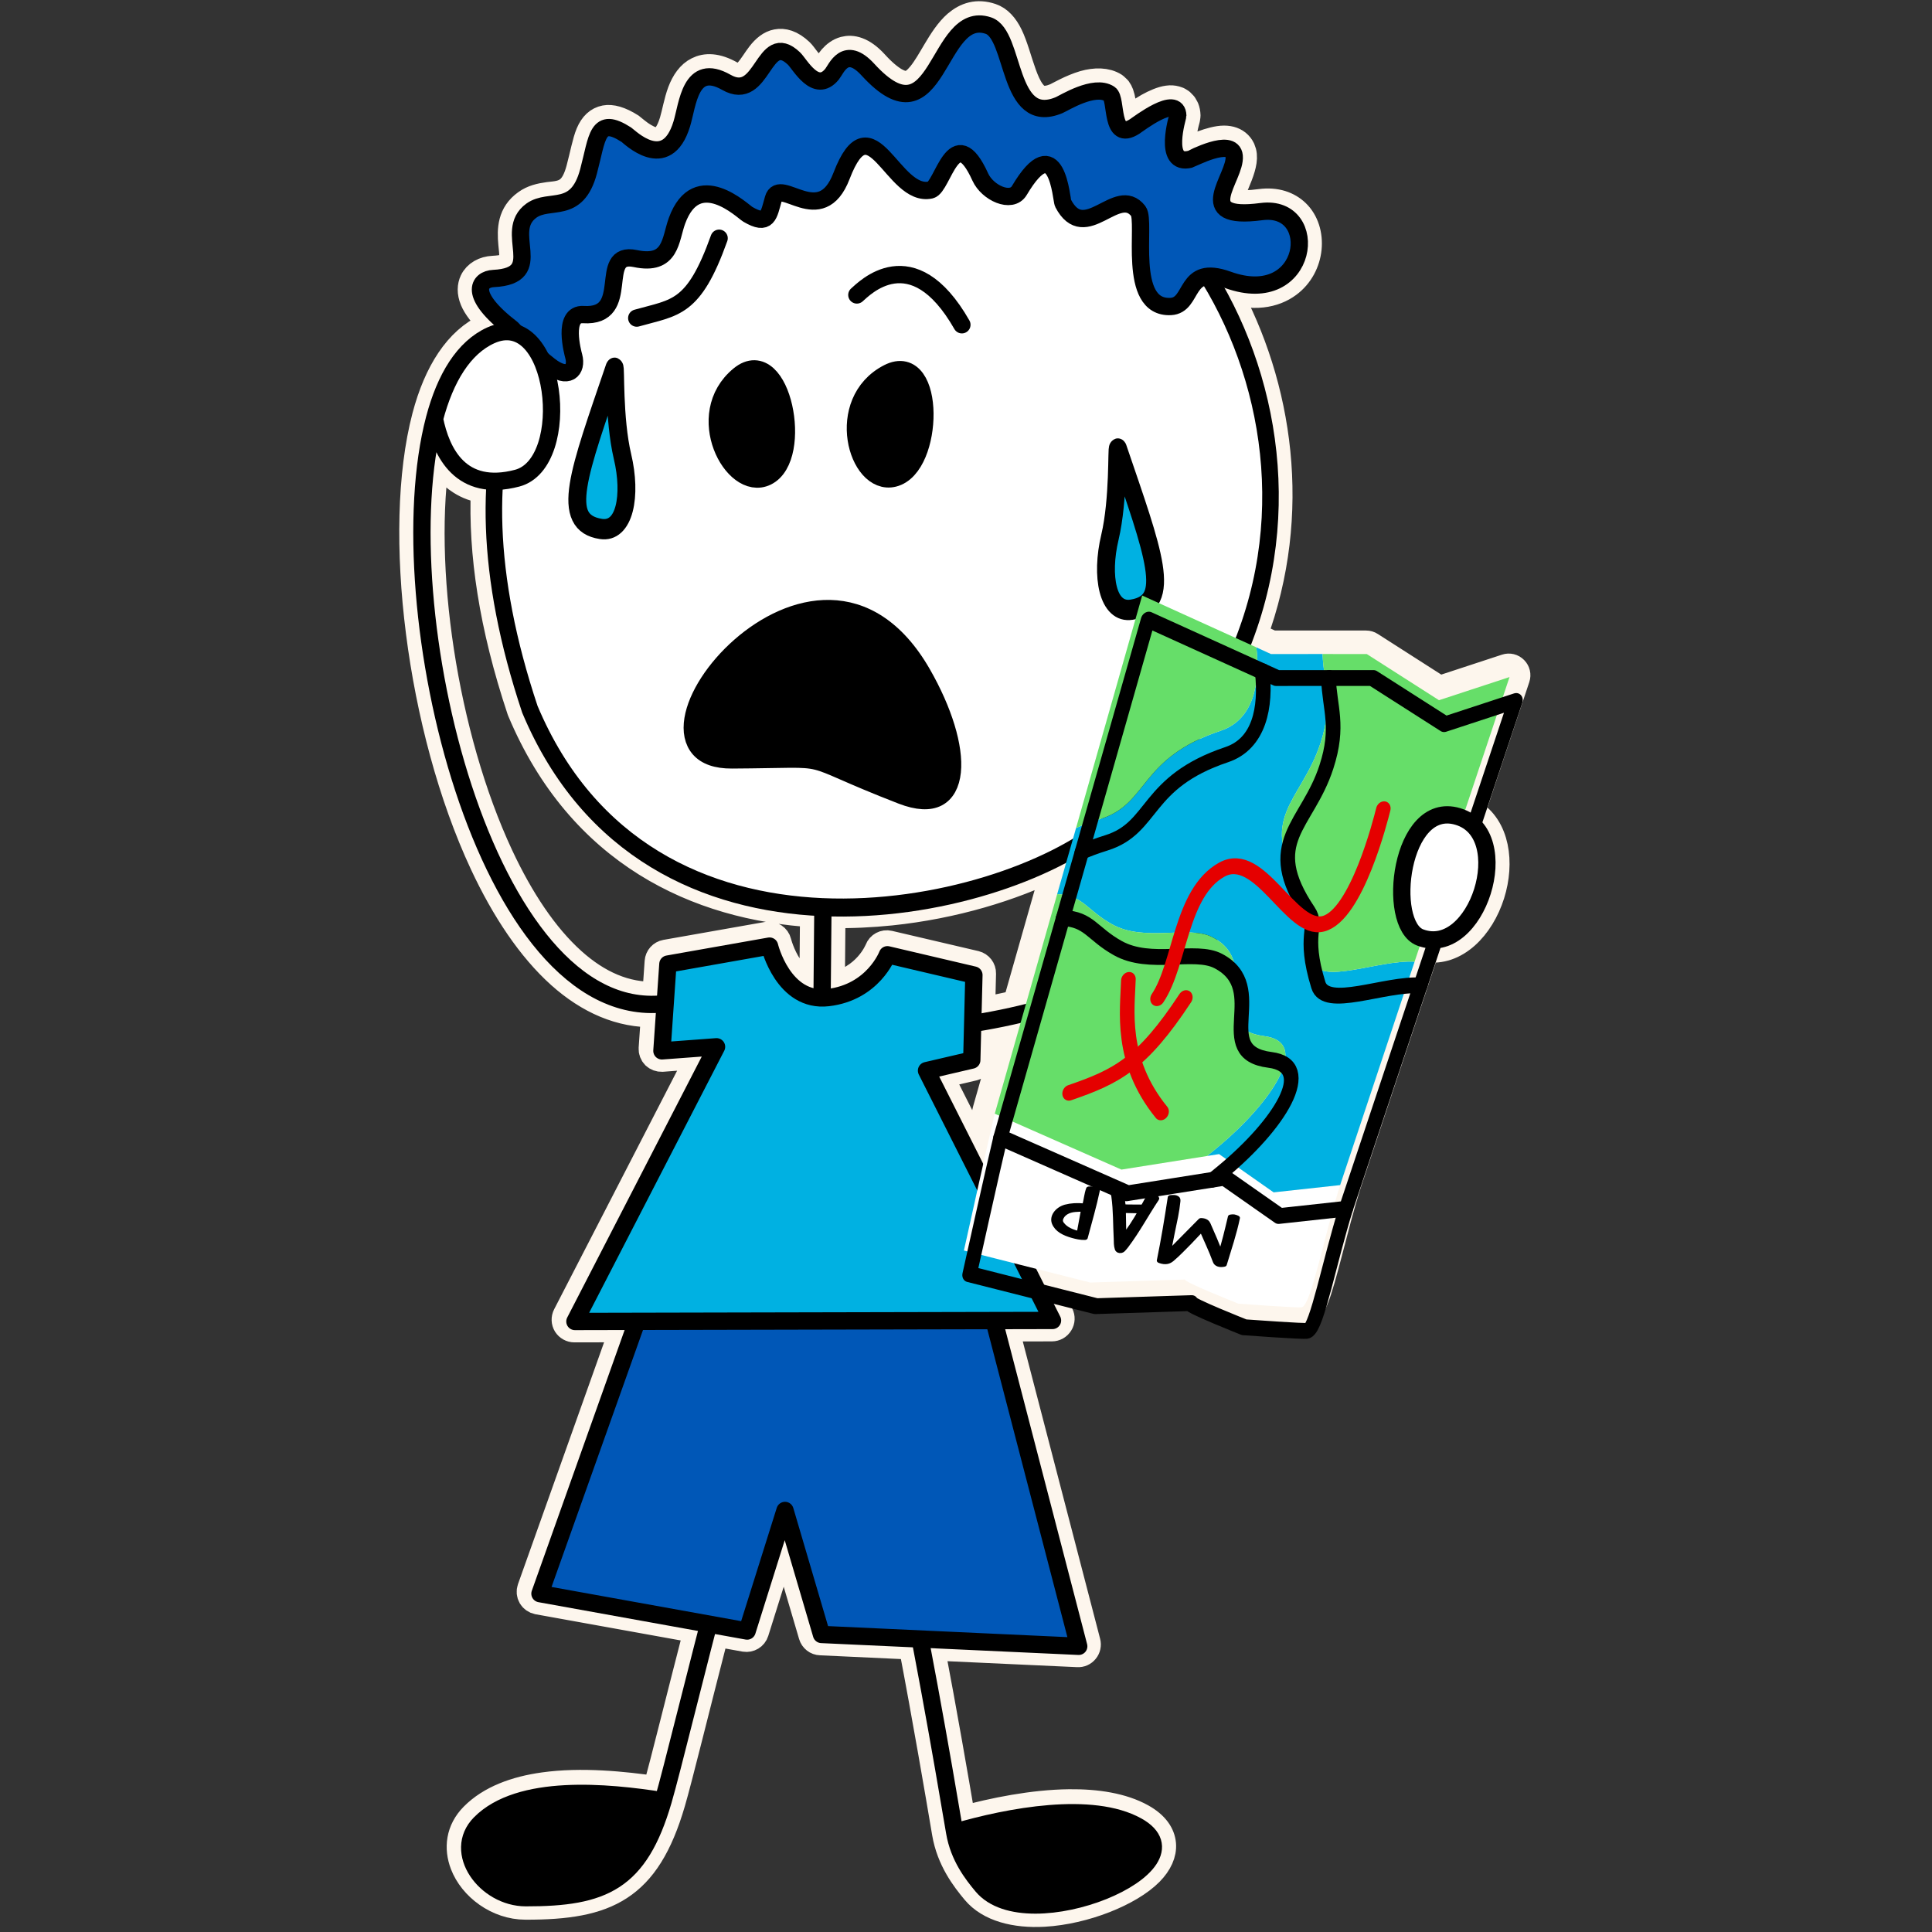 <svg xmlns="http://www.w3.org/2000/svg" xmlns:xlink="http://www.w3.org/1999/xlink" width="2000" zoomAndPan="magnify" viewBox="0 0 1500 1500" height="2000" preserveAspectRatio="xMidYMid meet" version="1.0"><rect x="0" y="0" width="1500" height="1500" fill="#333333" stroke="none"/><path stroke-linecap="butt" transform="matrix(0.774, 0, 0, 0.774, -2896.507, -9467.174)" fill-opacity="1" fill="#fdf6ed" fill-rule="evenodd" stroke-linejoin="round" d="M 4399.438 13247.801 C 4364.801 13248.699 4332.95 13234.499 4304.551 13209.102 C 4274.91 13182.499 4248.968 13143.599 4227.512 13097.699 C 4163.971 12961.702 4139.619 12763.799 4169.699 12649.499 C 4181.36 12605.2 4201.908 12573.202 4231.039 12560.002 C 4233.32 12558.998 4235.571 12558.2 4237.771 12557.499 C 4226.508 12547.2 4220.452 12538.702 4217.723 12532.198 C 4214.538 12524.502 4215.149 12518.402 4217.299 12513.8 C 4220.579 12506.801 4228.198 12502.597 4236.898 12502.199 C 4246.561 12501.699 4252.187 12500.301 4255.089 12497.001 C 4256.739 12495.099 4257.062 12492.601 4257.168 12490.002 C 4257.35 12485.602 4256.689 12480.899 4256.229 12475.999 C 4254.842 12461.3 4255.422 12446.399 4270.278 12435.802 C 4276.979 12430.902 4284.558 12429.298 4292.41 12428.203 C 4299.762 12427.299 4307.498 12427.199 4313.841 12421.501 C 4318.089 12417.702 4321.521 12411.399 4324.231 12401.302 C 4328.192 12386.401 4330.402 12373.902 4333.818 12365.702 C 4337.401 12357.199 4342.548 12352.501 4349.38 12351.199 C 4355.269 12350.099 4363.631 12351.901 4375.302 12359.399 C 4376.261 12360 4381.332 12365 4388.19 12369.002 C 4393.1 12371.898 4399.14 12374.699 4404.893 12372.6 C 4410.181 12370.702 4414.359 12364.703 4417.831 12353.399 C 4420.278 12345.401 4422.18 12333.598 4425.889 12323.698 C 4429.482 12314.201 4434.861 12306.299 4442.451 12302.6 C 4450.141 12298.7 4460.682 12298.402 4475.109 12306.602 C 4479.262 12308.999 4482.572 12309.801 4485.448 12309.1 C 4488.481 12308.302 4490.818 12306.001 4493.038 12303.403 C 4497.509 12298.301 4501.228 12291.802 4505.189 12286.7 C 4510.038 12280.402 4515.478 12276.002 4521.568 12274.902 C 4527.811 12273.701 4535.501 12275.301 4544.639 12284 C 4547.571 12286.7 4552.869 12295.601 4559.49 12301.202 C 4561.418 12302.802 4563.31 12304.498 4565.57 12304.099 C 4567.14 12303.801 4568.538 12302.499 4570.167 12300.4 C 4571.762 12298.498 4573.972 12294.002 4577.212 12290.298 C 4580.451 12286.599 4584.519 12283.501 4589.368 12282.199 C 4596.579 12280.301 4606.742 12281.8 4619.301 12295.5 C 4627.118 12304.099 4633.89 12309.801 4639.95 12313.298 C 4644.658 12315.902 4648.7 12317.098 4652.358 12316.598 C 4657.99 12315.998 4662.299 12311.9 4666.432 12306.899 C 4671.882 12300.198 4676.66 12291.6 4681.601 12283.299 C 4687.858 12272.702 4694.397 12262.6 4702.108 12255.899 C 4711.479 12247.9 4722.459 12244.202 4736.401 12248.9 C 4743.799 12251.402 4749.748 12257.902 4754.29 12267.298 C 4759.442 12277.9 4763.11 12292.599 4767.879 12305.799 C 4770.311 12312.501 4773.011 12318.899 4776.588 12323.799 C 4779.288 12327.498 4782.452 12330.399 4786.721 12331.297 C 4790.743 12332.201 4795.501 12331.398 4801.319 12329.001 C 4804.291 12327.699 4816.861 12320.201 4829.81 12316.401 C 4840.78 12313.298 4851.942 12313.202 4859.94 12318.4 L 4863.149 12321.402 C 4864.047 12322.598 4864.87 12324.203 4865.551 12325.999 C 4867.04 12330.001 4867.832 12336.298 4868.831 12342.601 C 4869.391 12346.098 4871.142 12351.3 4871.743 12353.001 C 4872.661 12352.602 4874.372 12352.002 4875.719 12351.098 C 4877.43 12349.998 4885.418 12343.998 4894.152 12338.998 C 4900.919 12335.198 4908.16 12332.1 4913.792 12331.398 C 4916.532 12331 4919.03 12331.201 4921.2 12331.802 L 4923.869 12332.7 L 4926.437 12334.3 L 4929.152 12337.1 L 4931.009 12340.401 C 4931.781 12342.298 4932.311 12344.7 4932.382 12347.5 L 4931.938 12350.599 C 4931.15 12353.601 4927.058 12367.7 4928.299 12378.1 C 4928.461 12379.402 4928.698 12380.598 4929.112 12381.698 C 4929.329 12382.298 4929.48 12382.798 4929.97 12383.101 C 4930.792 12383.6 4931.872 12383.398 4933.26 12383.101 C 4937.912 12380.901 4957.451 12371.601 4970.152 12371.601 C 4976.041 12371.601 4980.86 12373.402 4984.129 12376.702 L 4986.022 12378.902 L 4987.46 12381.501 C 4988.181 12383.101 4988.691 12384.998 4988.908 12387.097 C 4989.68 12394.797 4985.87 12404.799 4981.702 12414.699 C 4979.81 12419.2 4977.928 12423.601 4976.929 12427.698 C 4976.389 12429.898 4975.808 12431.901 4976.621 12433.501 C 4977.322 12434.899 4979.159 12435.202 4981.798 12435.802 C 4987.329 12436.801 4995.281 12436.7 5006.448 12435.202 C 5022.399 12433.097 5034.222 12437.699 5042.15 12445.299 C 5060.3 12462.698 5057.969 12498.399 5033.99 12516 C 5020.32 12526.102 4999.429 12530.598 4971.348 12520.602 C 5024.963 12618.098 5044.95 12746.198 4999.258 12869.499 L 5018.1 12878.098 L 5112.588 12878.098 C 5114.041 12878.098 5115.459 12878.502 5116.68 12879.299 L 5186.029 12923.7 L 5253.309 12901.598 C 5256.029 12900.699 5259.031 12901.401 5261.06 12903.5 C 5263.078 12905.498 5263.789 12908.501 5262.881 12911.2 L 5217.688 13046.799 C 5242.682 13061.498 5247.46 13096.902 5237.53 13128.4 C 5227.251 13160.998 5201.859 13187.399 5172.49 13182.398 L 5167.772 13196.502 C 5167.742 13196.598 5167.712 13196.699 5167.681 13196.8 L 5093.07 13420.599 C 5079.809 13463.198 5069.171 13514.098 5060.669 13534.702 C 5058.771 13539.299 5056.819 13542.599 5055.078 13544.597 L 5052.741 13546.701 L 5050.501 13547.902 C 5049.799 13548.2 5045.788 13548.7 5039.798 13548.402 C 5022.752 13547.801 4983.342 13544.799 4983.342 13544.799 C 4982.57 13544.799 4981.818 13544.597 4981.112 13544.299 C 4981.112 13544.299 4936.262 13526.401 4927.3 13520.699 L 4835.37 13523.701 C 4834.659 13523.701 4833.942 13523.6 4833.251 13523.398 L 4785.5 13511.298 L 4805.159 13550.299 C 4806.512 13552.999 4806.381 13556.198 4804.801 13558.701 C 4803.232 13561.3 4800.441 13562.899 4797.429 13562.899 L 4749.94 13563 L 4832.111 13878.901 C 4832.802 13881.5 4832.191 13884.402 4830.45 13886.501 C 4828.71 13888.701 4826.06 13889.902 4823.31 13889.7 L 4675.54 13882.903 C 4688.559 13951.399 4699.529 14015 4706.76 14057.599 C 4739.06 14048.703 4778.652 14040.8 4814.742 14040.402 C 4842.329 14040.099 4867.918 14044.101 4887.189 14054.798 C 4901.202 14062.6 4907 14072.101 4907.792 14081.3 C 4908.579 14090.399 4904.28 14100.097 4895.358 14109.2 C 4875.189 14129.602 4829.86 14147.798 4789.441 14150.099 C 4760.9 14151.699 4734.988 14145.199 4720.728 14128.098 C 4710.389 14115.7 4695.78 14096.802 4691.259 14070.098 C 4683.992 14027.1 4672.099 13957.298 4657.788 13882.101 L 4565.308 13877.801 C 4561.609 13877.7 4558.43 13875.203 4557.381 13871.6 L 4528.83 13774.598 L 4499.391 13868.299 C 4498.079 13872.498 4493.87 13875.001 4489.571 13874.299 L 4459.512 13868.9 C 4439.479 13946.6 4422.831 14014.798 4415.621 14039.499 L 4415.61 14039.499 C 4402.899 14083.001 4386.55 14108.6 4363.439 14123.602 C 4340.56 14138.498 4310.611 14143.1 4269.43 14142.999 C 4241.409 14142.999 4216.39 14123.799 4207.812 14101.399 C 4201.661 14085.398 4203.482 14067.802 4217.44 14053.698 C 4234.44 14036.501 4259.62 14027.302 4287.788 14023.401 C 4324.952 14018.199 4367.35 14022.301 4401.032 14027.302 C 4409.01 13998.398 4424.34 13936.099 4442.511 13865.802 L 4281.788 13836.802 C 4279.28 13836.302 4277.1 13834.798 4275.818 13832.598 C 4274.542 13830.398 4274.299 13827.699 4275.152 13825.302 L 4368.248 13563.798 L 4318.412 13563.898 C 4315.39 13563.898 4312.569 13562.299 4310.99 13559.801 C 4309.41 13557.202 4309.289 13553.998 4310.682 13551.298 L 4445.62 13289.502 L 4406.3 13292.499 C 4403.792 13292.6 4401.32 13291.702 4399.539 13290.001 C 4397.752 13288.2 4396.829 13285.702 4397 13283.199 Z M 4983.241 12862.299 C 5028.061 12740.001 5005.828 12612.9 4950.199 12518.498 C 4945.951 12520.602 4943.932 12524.901 4941.651 12528.802 C 4936 12538.601 4929.909 12547.099 4916.92 12547.699 C 4894.188 12548.699 4883.581 12532.601 4879.7 12510.802 C 4876.87 12494.902 4877.652 12475.898 4877.682 12461.901 C 4877.692 12456.002 4876.96 12449.3 4876.839 12448.2 C 4873.438 12444.199 4869.482 12444.502 4865.38 12445.798 C 4860.55 12447.499 4855.57 12450.3 4850.549 12452.797 C 4840.27 12457.899 4829.789 12461.401 4820.141 12458.101 C 4813.48 12455.901 4806.729 12450.597 4800.921 12439.4 L 4799.548 12434.702 C 4798.781 12430.403 4797.55 12420.502 4794.608 12412.398 C 4793.841 12410.299 4792.958 12408.301 4791.858 12406.701 C 4791.52 12406.202 4790.849 12405.601 4790.571 12405.298 C 4789.971 12405.601 4787.468 12406.898 4785.631 12408.7 C 4781.74 12412.398 4777.33 12418.398 4772.158 12427.098 C 4767.041 12435.802 4757.988 12438.699 4747.932 12436.801 C 4736.189 12434.5 4723.11 12424.701 4717.67 12412.701 C 4714.33 12405.298 4711.352 12400.202 4708.521 12396.998 C 4707.901 12396.2 4707.31 12395.6 4706.72 12395.201 C 4706.437 12394.898 4706.009 12394.702 4705.741 12394.5 C 4704.989 12395.302 4700.67 12400.101 4698.54 12403.8 C 4694.413 12411.101 4690.648 12419.2 4687.04 12423.898 C 4685.562 12425.801 4684.038 12427.299 4682.559 12428.299 L 4680.389 12429.6 L 4677.69 12430.499 C 4669.389 12432.401 4661.648 12430.6 4654.372 12426.502 C 4645.592 12421.501 4637.482 12412.6 4629.918 12404.002 C 4625.13 12398.597 4620.578 12393.299 4616.052 12389.701 C 4613.751 12387.899 4611.757 12386.199 4609.451 12386.9 C 4607.529 12387.602 4605.848 12389.398 4603.87 12392.199 C 4600.812 12396.402 4597.739 12402.599 4594.5 12411.101 C 4588.379 12427.098 4580.401 12435 4572.378 12438.799 C 4560.338 12444.502 4547.142 12440.899 4535.99 12436.902 C 4533.19 12435.898 4530.571 12434.899 4528.189 12434.202 C 4527.609 12434.102 4526.852 12433.9 4526.231 12433.799 C 4524.46 12440 4523.148 12445.4 4521.311 12449.401 C 4519.141 12453.998 4516.169 12457.102 4512.4 12458.802 C 4507.52 12461.002 4499.89 12461.002 4487.992 12453.998 C 4486.019 12452.898 4477.642 12445.001 4467 12439.501 C 4459.688 12435.701 4451.079 12432.598 4443.349 12436.599 C 4437.919 12439.4 4433.337 12445.501 4429.528 12455.8 C 4426.56 12463.899 4425.032 12473.502 4421.56 12481.202 C 4418.482 12488.1 4414.051 12493.802 4407.239 12497.299 C 4400.578 12500.801 4391.278 12502.3 4377.719 12499.398 C 4374.298 12498.702 4371.982 12498.399 4370.458 12499.6 C 4368.838 12500.902 4368.439 12503.198 4367.9 12505.701 C 4367.082 12509.5 4366.688 12513.8 4366.169 12518.099 C 4364.781 12529.599 4362.091 12540.998 4354.038 12548.199 C 4348.351 12553.2 4339.939 12556.601 4326.829 12555.798 C 4325.199 12555.703 4324.362 12556.601 4323.918 12557.802 C 4323.06 12560.199 4322.878 12563.201 4322.929 12566.198 C 4323.06 12575.403 4325.739 12585.202 4326.148 12586.701 C 4329.272 12598.201 4325.341 12607.798 4318.251 12611.8 C 4314.29 12614.101 4308.401 12614.999 4301.069 12612.501 C 4306.019 12635.799 4305.171 12662.498 4297.88 12683.101 C 4291.33 12701.6 4279.608 12715.2 4263.218 12719.6 C 4257.128 12721.2 4251.42 12722.199 4246.072 12722.698 C 4243.392 12784.2 4253.782 12855.401 4281.223 12937.798 C 4350.889 13103.3 4502.07 13142.201 4634.172 13128.4 C 4701.558 13121.502 4764.099 13100.898 4808.5 13076.198 L 4872.242 12852.201 C 4870.612 12852.701 4868.892 12852.999 4867.07 12853.301 C 4852.89 12855.502 4842.4 12848.598 4836.208 12835.1 C 4829.27 12819.901 4828.482 12794.701 4834.578 12769.001 C 4842.612 12735.102 4841.421 12689 4842.082 12682.097 L 4843.162 12677.899 L 4844.68 12675.699 L 4847.32 12673.6 L 4850.968 12672.5 L 4854.858 12672.999 L 4858.239 12674.902 L 4860.55 12678 C 4860.732 12678.298 4860.878 12678.701 4861 12679.1 C 4883.081 12743.7 4898.82 12788 4898.881 12814.401 C 4898.881 12817.701 4898.659 12820.799 4898.22 12823.6 Z M 4360.401 12597 L 4362.722 12593.902 L 4366.098 12591.999 L 4369.989 12591.5 L 4373.642 12592.6 L 4376.281 12594.699 L 4377.8 12596.899 L 4378.88 12601.097 C 4379.531 12608 4378.35 12654.102 4386.368 12688.001 C 4392.479 12713.701 4391.692 12738.901 4384.748 12754.1 C 4378.562 12767.598 4368.071 12774.501 4353.881 12772.301 C 4342.588 12770.5 4334.812 12766.1 4329.67 12759.6 C 4324.69 12753.202 4322.061 12744.598 4322.081 12733.401 C 4322.131 12707 4337.87 12662.7 4359.952 12598.1 C 4360.078 12597.701 4360.229 12597.298 4360.401 12597 Z M 4486.15 13002.399 C 4462.272 13002.6 4448.43 12994.002 4441.759 12982.002 C 4435.27 12970.3 4435.472 12954.198 4442.082 12936.698 C 4451.519 12911.599 4473.948 12883.099 4502.691 12862.601 C 4531.908 12841.902 4567.498 12829.499 4602.17 12836.402 C 4631.891 12842.301 4661.34 12862.299 4685.39 12904.201 C 4707.85 12943.4 4718.942 12981.8 4716.328 13006.9 C 4714.708 13022.598 4707.982 13033.8 4696.991 13039.402 C 4686.889 13044.498 4672.21 13044.998 4652.56 13037.398 C 4543.221 12995.001 4595.681 13001.798 4486.15 13002.399 Z M 4628.49 12596.102 C 4639.652 12590.4 4648.998 12590.899 4656.511 12594.699 C 4666.22 12599.498 4673.572 12611.401 4676.489 12626.999 C 4680.102 12646.401 4677.549 12671.5 4669.369 12689.899 C 4662.88 12704.502 4652.742 12714.801 4640.419 12717.899 C 4625.77 12721.502 4611.889 12714.498 4602.478 12700.203 C 4584.589 12672.999 4584.382 12618.698 4628.49 12596.102 Z M 4607.377 12533.999 C 4603.719 12537.098 4598.239 12536.598 4595.151 12533 C 4592.047 12529.301 4592.512 12523.801 4596.17 12520.698 C 4600.792 12516.802 4622.768 12494.801 4651.612 12498.702 C 4670.292 12501.301 4692.692 12514.501 4714.668 12552.998 C 4717.049 12557.201 4715.591 12562.5 4711.428 12564.902 C 4707.27 12567.203 4701.972 12565.8 4699.59 12561.601 C 4681.651 12530.2 4664.54 12517.998 4649.28 12515.899 C 4627.229 12513.002 4610.92 12531.002 4607.377 12533.999 Z M 4383.331 12558.902 C 4378.718 12560.199 4373.92 12557.499 4372.618 12552.902 C 4371.321 12548.3 4374.02 12543.501 4378.628 12542.199 C 4396.758 12537.098 4410.201 12535.498 4421.969 12526.4 C 4433.721 12517.403 4443.49 12500.998 4455.429 12467.598 C 4457.049 12463.102 4462.019 12460.8 4466.531 12462.4 C 4471.042 12464 4473.388 12468.899 4471.779 12473.502 C 4458.109 12511.701 4445.988 12529.801 4432.54 12540.201 C 4419.107 12550.5 4404.04 12553.099 4383.331 12558.902 Z M 4477.188 12598.7 C 4486.902 12590.702 4496.161 12589.299 4504.291 12591.399 C 4514.802 12594.098 4524.47 12604.201 4530.611 12618.9 C 4538.19 12637 4540.971 12662.1 4536.818 12681.8 C 4533.538 12697.498 4525.792 12709.699 4514.388 12715.301 C 4500.819 12721.901 4485.771 12717.899 4473.57 12705.9 C 4450.388 12683.101 4438.812 12630.097 4477.188 12598.7 Z M 4732.122 13344.6 L 4756.828 13257.802 C 4746.68 13260.002 4736.361 13262 4725.86 13263.802 L 4725.128 13293.301 C 4725.027 13297.202 4722.272 13300.598 4718.422 13301.501 L 4683.77 13309.6 L 4722.509 13386.402 C 4726.481 13368.801 4730.018 13353.299 4732.041 13344.903 C 4732.062 13344.802 4732.092 13344.701 4732.122 13344.6 Z M 4228.698 12722.4 C 4219.448 12721.099 4211.551 12718.101 4204.789 12713.802 C 4193.799 12706.899 4185.781 12696.6 4180.008 12684.999 C 4161.721 12798.501 4186.78 12969.498 4243.241 13090.403 C 4263.592 13133.9 4288.01 13170.898 4316.132 13196.098 C 4341.428 13218.801 4369.701 13231.698 4400.639 13230.301 L 4403 13196.199 C 4403.268 13192.203 4406.22 13188.902 4410.151 13188.201 L 4512.092 13170.202 C 4516.608 13169.399 4520.978 13172.301 4522.048 13176.701 C 4522.048 13176.701 4525.141 13189.498 4533.28 13201.699 C 4538.831 13210.101 4546.839 13218.301 4558.228 13221.102 C 4558.45 13198.202 4558.662 13173.799 4558.879 13147.6 C 4442.118 13140.601 4324.982 13086.901 4265.09 12944.202 C 4264.999 12944 4264.929 12943.798 4264.858 12943.601 C 4236.65 12858.998 4226.028 12785.8 4228.698 12722.4 Z M 4936.731 13517.202 C 4935.98 13518.302 4934.92 13519.301 4933.618 13519.901 C 4935.122 13519.2 4936.131 13518.302 4936.792 13517.202 C 4936.772 13517.202 4936.752 13517.202 4936.731 13517.202 Z M 4801.98 13099.102 C 4757.181 13121.3 4698.621 13139.198 4635.969 13145.698 C 4616.349 13147.701 4596.342 13148.7 4576.228 13148.302 C 4576.011 13174.198 4575.799 13198.5 4575.592 13221.203 C 4611.949 13214.799 4623.722 13184.401 4623.722 13184.401 C 4625.261 13180.299 4629.58 13177.998 4633.819 13179.002 L 4720.561 13199.297 C 4724.558 13200.302 4727.359 13203.899 4727.248 13208.002 L 4726.299 13246.1 C 4738.541 13244.001 4750.52 13241.498 4762.252 13238.702 Z M 4801.98 13099.102 " stroke="#fdf6ed" stroke-width="28.26" stroke-opacity="1" stroke-miterlimit="2"/><path stroke-linecap="round" transform="matrix(2.297, 0, 0, 2.504, -1606.504, -2094.685)" fill-opacity="1" fill="#ffffff" fill-rule="evenodd" stroke-linejoin="round" d="M 878.491 1056.459 C 817.367 888.424 1003.871 866.473 1053.3 880.332 C 1120.931 899.295 1173.27 1016.821 1072.879 1092.97 C 1036.95 1120.229 918.596 1144.111 878.491 1056.459 Z M 878.491 1056.459 " stroke="#000000" stroke-width="5.59" stroke-opacity="1" stroke-miterlimit="1.5"/><path stroke-linecap="round" transform="matrix(0.774, 0, 0, 0.774, -2896.51, -9467.209)" fill="none" stroke-linejoin="round" d="M 4601.771 12527.399 C 4608.568 12521.601 4657.228 12469.898 4707.129 12557.302 " stroke="#000000" stroke-width="17.36" stroke-opacity="1" stroke-miterlimit="1.5"/><path stroke-linecap="round" transform="matrix(0.774, 0, 0, 0.774, -2896.51, -9467.209)" fill="none" stroke-linejoin="round" d="M 4380.979 12550.601 C 4419.818 12539.6 4438 12542.098 4463.609 12470.499 " stroke="#000000" stroke-width="17.36" stroke-opacity="1" stroke-miterlimit="1.5"/><path stroke-linecap="round" transform="matrix(1.055, 0, 0, 1.055, -367.625, -417.096)" fill-opacity="1" fill="#000000" fill-rule="evenodd" stroke-linejoin="round" d="M 1002.921 671.573 C 964.019 691.544 981.258 751.398 1005.82 745.319 C 1034.099 738.317 1035.239 654.979 1002.921 671.573 Z M 1002.921 671.573 " stroke="#000000" stroke-width="16.79" stroke-opacity="1" stroke-miterlimit="1.5"/><path stroke-linecap="round" transform="matrix(1.032, -0.221, 0.221, 1.032, -608.19, -178.599)" fill-opacity="1" fill="#000000" fill-rule="evenodd" stroke-linejoin="round" d="M 1002.919 671.575 C 964.019 691.541 981.257 751.398 1005.821 745.319 C 1034.101 738.317 1035.24 654.977 1002.919 671.575 Z M 1002.919 671.575 " stroke="#000000" stroke-width="16.79" stroke-opacity="1" stroke-miterlimit="1.5"/><path stroke-linecap="round" transform="matrix(-1.055, 0, 0, 1.055, 1699.192, -389.254)" fill="none" stroke-linejoin="round" d="M 1006.031 1125.949 C 834.712 1140.081 711.532 1061.678 639.579 995.134 " stroke="#000000" stroke-width="12.74" stroke-opacity="1" stroke-miterlimit="1.5"/><path stroke-linecap="round" transform="matrix(0.969, 0, 0, 0.969, -260.055, -592.671)" fill="none" stroke-linejoin="round" d="M 927.715 1339.062 C 925.507 1609.789 923.831 1650.22 907.758 1681 C 874.161 1745.34 813.935 2005.781 799.699 2054.451 C 780.628 2119.67 752.016 2132.25 689.629 2132.141 C 657.274 2132.081 630.551 2095.389 653.039 2072.62 C 684.508 2040.772 754.454 2047.279 799.699 2054.451 " stroke="#000000" stroke-width="13.86" stroke-opacity="1" stroke-miterlimit="1.5"/><path stroke-linecap="round" transform="matrix(0.969, 0, 0, 0.969, -260.055, -592.671)" fill="none" stroke-linejoin="round" d="M 920.756 1649.998 C 957.178 1635.158 1014.519 1968.779 1033.292 2079.671 C 1036.648 2099.511 1047.628 2113.501 1055.308 2122.708 C 1091.609 2166.249 1236.068 2106.14 1179.541 2074.719 C 1143.39 2054.629 1077.381 2066.741 1033.292 2079.671 " stroke="#000000" stroke-width="13.86" stroke-opacity="1" stroke-miterlimit="1.5"/><path fill="#000000" d="M 741.668 1423.465 C 784.414 1410.93 848.402 1399.199 883.449 1418.676 C 938.25 1449.137 798.215 1507.406 763.016 1465.191 C 755.566 1456.266 748.375 1441.793 741.668 1423.465 Z M 741.668 1423.465 " fill-opacity="1" fill-rule="evenodd"/><path fill="#000000" d="M 515.215 1399.02 C 496.727 1462.25 468.988 1474.445 408.508 1474.328 C 377.141 1474.277 351.234 1438.711 373.035 1416.641 C 403.543 1385.758 471.352 1392.066 515.215 1399.02 Z M 515.215 1399.02 " fill-opacity="1" fill-rule="evenodd"/><path stroke-linecap="round" transform="matrix(1.055, 0, 0, 1.055, -296.536, -558.806)" fill-opacity="1" fill="#0057b7" fill-rule="evenodd" stroke-linejoin="round" d="M 758.982 1476.23 L 1009.191 1488.459 L 1074.932 1741.23 L 885.636 1732.51 L 858.778 1641.26 L 830.899 1729.982 L 678.45 1702.48 Z M 758.982 1476.23 " stroke="#000000" stroke-width="12.74" stroke-opacity="1" stroke-miterlimit="1.5"/><path stroke-linecap="round" transform="matrix(1.055, 0, 0, 1.055, -387.357, -379.277)" fill-opacity="1" fill="#00b1e2" fill-rule="evenodd" stroke-linejoin="round" d="M 976.557 1093.661 C 943.495 1097.531 933.487 1055.759 933.487 1055.759 L 858.686 1068.988 L 854.288 1132.848 L 894.481 1129.86 L 790.257 1332.011 L 1141.72 1331.252 L 1049.011 1147.399 L 1082.318 1139.639 L 1083.881 1077.071 L 1020.239 1062.131 C 1020.239 1062.131 1009.791 1089.781 976.557 1093.661 Z M 976.557 1093.661 " stroke="#000000" stroke-width="12.74" stroke-opacity="1" stroke-miterlimit="1.5"/><path stroke-linecap="round" transform="matrix(-0.832, 0, 0, 0.946, 35418.177, -13391.962)" fill-opacity="1" fill="#00b1e2" fill-rule="evenodd" stroke-linejoin="round" d="M 41526.697 14524.598 C 41493.301 14610.8 41474.999 14651.5 41514 14656.801 C 41536.399 14659.902 41542.802 14629.201 41534.198 14597.402 C 41525.801 14566.099 41528.002 14522.298 41526.697 14524.598 Z M 41526.697 14524.598 " stroke="#000000" stroke-width="16.67" stroke-opacity="1" stroke-miterlimit="1.5"/><path stroke-linecap="round" transform="matrix(0.832, 0, 0, 0.946, -34073.142, -13454.662)" fill-opacity="1" fill="#00b1e2" fill-rule="evenodd" stroke-linejoin="round" d="M 41526.698 14524.598 C 41493.301 14610.801 41475 14651.501 41514.001 14656.798 C 41536.4 14659.898 41542.802 14629.202 41534.198 14597.399 C 41525.801 14566.1 41527.998 14522.299 41526.698 14524.598 Z M 41526.698 14524.598 " stroke="#000000" stroke-width="16.67" stroke-opacity="1" stroke-miterlimit="1.5"/><path stroke-linecap="round" transform="matrix(0.832, 0, 0, 0.946, -31607.142, -12967.837)" fill-opacity="1" fill="#000000" fill-rule="evenodd" stroke-linejoin="round" d="M 38672.396 14330.501 C 38553.802 14331.1 38751.398 14110.399 38850.1 14261.9 C 38889.604 14322.5 38890.801 14380.202 38830.499 14359.699 C 38726.699 14324.3 38776.501 14330.002 38672.396 14330.501 Z M 38672.396 14330.501 " stroke="#000000" stroke-width="16.67" stroke-opacity="1" stroke-miterlimit="1.5"/><path fill="#ffffff" d="M 1040.484 920.105 C 1027.719 961.031 1018.125 1012.094 1010.965 1014.914 C 1009.004 1015.711 961.531 1012.18 961.531 1012.18 C 961.531 1012.18 917.422 994.676 920.176 993.398 L 846.434 995.754 L 748.375 970.902 C 748.375 970.902 767.016 886.625 772.336 864.668 L 870.691 908.062 L 946.496 896.039 L 988.848 925.742 Z M 1040.484 920.105 " fill-opacity="1" fill-rule="evenodd"/><path fill="#00b1e2" d="M 1098.293 746.629 L 1040.484 920.105 L 988.848 925.742 L 946.496 896.039 L 937.191 897.512 C 939.496 895.629 942.051 893.52 944.848 891.191 C 988.102 855.387 1018.324 809.109 981.52 804.453 C 935.02 798.621 982.094 748.961 941.316 727.625 C 923.156 718.051 888.508 731.844 863.156 717.48 C 843.363 706.371 841.062 695.129 820.785 694.211 L 835.441 642.879 C 840.402 640.586 846.523 638.297 854.562 635.777 C 892.047 624.051 883.91 588.707 947.855 567.297 C 973.301 558.742 978.547 530.391 975.465 502.621 L 986.766 507.797 L 1026.848 507.773 C 1027.691 531.512 1035.508 545.328 1025.262 576.863 C 1010.461 622.598 974.523 634.918 1011.277 689.598 C 1019.332 701.617 1006.637 706.074 1019.07 746.344 C 1024.996 765.445 1069.895 745.059 1098.293 746.629 Z M 1098.293 746.629 " fill-opacity="1" fill-rule="evenodd"/><path fill="#66de69" d="M 937.191 897.512 L 870.691 908.062 L 772.336 864.668 L 820.785 694.211 C 841.062 695.129 843.363 706.371 863.156 717.48 C 888.508 731.844 923.156 718.051 941.316 727.625 C 982.094 748.961 935.02 798.621 981.52 804.453 C 1018.324 809.109 988.102 855.387 944.848 891.191 C 942.051 893.52 939.496 895.629 937.191 897.512 Z M 937.191 897.512 " fill-opacity="1" fill-rule="evenodd"/><path fill="#66de69" d="M 835.441 642.879 L 886.785 462.371 L 975.465 502.621 C 978.547 530.391 973.301 558.742 947.855 567.297 C 883.91 588.707 892.047 624.051 854.562 635.777 C 846.523 638.297 840.402 640.586 835.441 642.879 Z M 835.441 642.879 " fill-opacity="1" fill-rule="evenodd"/><path fill="#66de69" d="M 1026.848 507.773 L 1061.176 507.801 L 1117.223 543.641 L 1171.992 525.664 L 1098.293 746.629 C 1069.895 745.059 1024.996 765.445 1019.07 746.344 C 1006.637 706.074 1019.332 701.617 1011.277 689.598 C 974.523 634.918 1010.461 622.598 1025.262 576.863 C 1035.508 545.328 1027.691 531.512 1026.848 507.773 Z M 1026.848 507.773 " fill-opacity="1" fill-rule="evenodd"/><path stroke-linecap="round" transform="matrix(-0.606, -0.264, 0.313, -0.689, 19624.483, 20709.236)" fill="none" stroke-linejoin="round" d="M 37966.498 14147.499 L 38034.1 14113.4 L 38111 14126.999 L 38207.899 14072.401 L 38370.497 14072.999 L 38464.303 14620.601 L 38298.197 14618.402 L 38195.702 14657.699 L 38096.101 14643.903 L 38031.898 14694.599 Z M 37966.498 14147.499 " stroke="#000000" stroke-width="16.67" stroke-opacity="1" stroke-miterlimit="1.5"/><path stroke-linecap="round" transform="matrix(-0.606, -0.264, 0.313, -0.689, 19624.483, 20709.236)" fill="none" stroke-linejoin="round" d="M 38122.896 14120.301 C 38120.898 14123.798 38118.698 14127.702 38116.301 14131.998 C 38079.102 14198.201 38066.398 14270.203 38120.003 14256.402 C 38187.697 14238.903 38153.896 14323.902 38223.399 14328.2 C 38254.397 14330.202 38293.501 14295.199 38337.398 14299.202 C 38371.604 14302.2 38381.8 14314.599 38410.304 14305 " stroke="#000000" stroke-width="16.67" stroke-opacity="1" stroke-miterlimit="1.5"/><path stroke-linecap="round" transform="matrix(-0.606, -0.264, 0.313, -0.689, 19624.483, 20709.236)" fill="none" stroke-linejoin="round" d="M 37995.301 14388.1 C 38035.399 14375.002 38084.499 14326.601 38104.601 14346.601 C 38146.897 14388.798 38132.196 14400.9 38150.803 14411.201 C 38235.604 14458.001 38193.805 14491.902 38202.003 14555.1 C 38207.601 14598.699 38227.003 14611.301 38243.002 14639.601 " stroke="#000000" stroke-width="16.67" stroke-opacity="1" stroke-miterlimit="1.5"/><path stroke-linecap="round" transform="matrix(-0.606, -0.264, 0.313, -0.689, 19624.483, 20709.236)" fill="none" stroke-linejoin="round" d="M 38316.998 14618.701 C 38295.396 14586.701 38284.901 14549.599 38314.602 14525.8 C 38389.299 14466.099 38356 14427.598 38400.302 14393.599 C 38409.8 14386.302 38416.8 14380.297 38422.2 14374.901 " stroke="#000000" stroke-width="16.67" stroke-opacity="1" stroke-miterlimit="1.5"/><path stroke-linecap="round" transform="matrix(-0.606, -0.264, 0.313, -0.689, 19624.483, 20709.236)" fill="none" stroke-linejoin="round" d="M 37966.498 14147.499 C 37958.502 14091.198 37939.8 14024.298 37947.9 14017.101 C 37950.103 14015.1 38017.699 13994.302 38017.699 13994.302 C 38017.699 13994.302 38089.396 13992.2 38086.401 13995.202 L 38186.501 13953.4 L 38337.101 13931.701 C 38337.101 13931.701 38364.101 14043.6 38370.497 14072.999 " stroke="#000000" stroke-width="16.67" stroke-opacity="1" stroke-miterlimit="1.5"/><path stroke-linecap="butt" transform="matrix(-84.226, -16.679, 15.841, -59.7, 964.303, 945.362)" fill-opacity="1" fill="#000000" fill-rule="nonzero" stroke-linejoin="round" d="M 0.57 -0.652 C 0.575 -0.543 0.58 -0.444 0.584 -0.343 C 0.589 -0.214 0.592 -0.084 0.607 0.045 C 0.612 0.087 0.623 0.094 0.668 0.075 C 0.647 -0.194 0.628 -0.467 0.617 -0.734 C 0.565 -0.745 0.544 -0.723 0.525 -0.688 C 0.482 -0.607 0.449 -0.522 0.412 -0.438 C 0.384 -0.37 0.357 -0.302 0.327 -0.229 C 0.258 -0.357 0.186 -0.479 0.125 -0.606 C 0.111 -0.636 0.088 -0.644 0.054 -0.623 C 0.049 -0.421 0.039 -0.217 0.047 -0.014 C 0.073 -0.007 0.074 -0.007 0.096 -0.018 C 0.093 -0.187 0.089 -0.356 0.096 -0.527 C 0.101 -0.521 0.103 -0.517 0.107 -0.511 C 0.164 -0.392 0.227 -0.276 0.291 -0.16 C 0.303 -0.139 0.319 -0.128 0.348 -0.134 C 0.421 -0.304 0.493 -0.474 0.57 -0.652 Z M 0.57 -0.652 " stroke="#000000" stroke-width="0.06" stroke-opacity="1" stroke-miterlimit="2"/><path stroke-linecap="butt" transform="matrix(-84.226, -16.679, 15.841, -59.7, 897.102, 932.055)" fill-opacity="1" fill="#000000" fill-rule="nonzero" stroke-linejoin="round" d="M 0.367 -0.05 C 0.316 -0.222 0.287 -0.396 0.247 -0.57 C 0.238 -0.612 0.232 -0.653 0.214 -0.693 C 0.211 -0.701 0.203 -0.709 0.197 -0.708 C 0.188 -0.707 0.181 -0.697 0.177 -0.686 C 0.17 -0.669 0.165 -0.653 0.159 -0.635 C 0.094 -0.419 0.057 -0.198 0.002 0.02 C -0.001 0.034 0.003 0.036 0.016 0.039 C 0.044 0.046 0.058 0.035 0.065 0.001 C 0.074 -0.035 0.076 -0.073 0.088 -0.109 C 0.151 -0.124 0.211 -0.145 0.275 -0.157 L 0.316 -0.008 C 0.327 0.031 0.35 0.039 0.385 0.009 C 0.381 -0.012 0.374 -0.03 0.367 -0.05 Z M 0.265 -0.205 C 0.209 -0.191 0.154 -0.177 0.096 -0.163 C 0.121 -0.296 0.153 -0.427 0.194 -0.557 C 0.217 -0.44 0.241 -0.323 0.265 -0.205 Z M 0.265 -0.205 " stroke="#000000" stroke-width="0.06" stroke-opacity="1" stroke-miterlimit="2"/><path stroke-linecap="butt" transform="matrix(-84.226, -16.679, 15.841, -59.7, 855.738, 923.863)" fill-opacity="1" fill="#000000" fill-rule="nonzero" stroke-linejoin="round" d="M 0.125 -0.241 C 0.18 -0.249 0.23 -0.266 0.276 -0.298 C 0.342 -0.347 0.372 -0.453 0.334 -0.528 C 0.295 -0.604 0.227 -0.63 0.147 -0.638 C 0.114 -0.641 0.08 -0.643 0.045 -0.632 C 0.045 -0.425 0.041 -0.219 0.049 -0.012 C 0.071 -0.011 0.093 -0.008 0.114 -0.018 C 0.119 -0.092 0.108 -0.164 0.109 -0.238 C 0.116 -0.239 0.121 -0.24 0.125 -0.241 Z M 0.11 -0.287 L 0.093 -0.596 C 0.169 -0.593 0.234 -0.576 0.283 -0.518 C 0.309 -0.489 0.307 -0.453 0.297 -0.418 C 0.28 -0.365 0.243 -0.329 0.192 -0.309 C 0.167 -0.299 0.141 -0.289 0.11 -0.287 Z M 0.11 -0.287 " stroke="#000000" stroke-width="0.06" stroke-opacity="1" stroke-miterlimit="2"/><path stroke-linecap="round" transform="matrix(-0.606, -0.264, 0.313, -0.689, 19624.483, 20709.236)" fill="none" stroke-linejoin="round" d="M 38120.601 14538.598 C 38118.399 14528.2 38097.604 14428.099 38129.105 14406.301 C 38159.503 14385.301 38233.397 14450.903 38263.895 14415.698 C 38297.199 14377.1 38262.198 14309.702 38270.201 14268.401 " stroke="#e50000" stroke-width="16.67" stroke-opacity="1" stroke-miterlimit="1.5"/><path stroke-linecap="round" transform="matrix(-0.606, -0.264, 0.313, -0.689, 19624.483, 20709.236)" fill="none" stroke-linejoin="round" d="M 38240.603 14279.802 C 38254.997 14199.899 38276.102 14177.702 38318.301 14143.4 " stroke="#e50000" stroke-width="16.67" stroke-opacity="1" stroke-miterlimit="1.5"/><path stroke-linecap="round" transform="matrix(-0.606, -0.264, 0.313, -0.689, 19624.483, 20709.236)" fill="none" stroke-linejoin="round" d="M 38210.498 14162.599 C 38280.898 14194.098 38296.898 14245.601 38310.299 14273.6 " stroke="#e50000" stroke-width="16.67" stroke-opacity="1" stroke-miterlimit="1.5"/><path stroke-linecap="round" transform="matrix(0.774, 0, 0, 0.774, -2896.507, -9467.212)" fill-opacity="1" fill="#ffffff" fill-rule="evenodd" stroke-linejoin="round" d="M 5204.422 13050.501 C 5146.72 13033.501 5132.48 13158.8 5166.798 13171.9 C 5223.688 13193.502 5263.9 13067.9 5204.422 13050.501 Z M 5204.422 13050.501 " stroke="#000000" stroke-width="17.36" stroke-opacity="1" stroke-miterlimit="1.5"/><path stroke-linecap="round" transform="matrix(0.774, 0, 0, 0.774, -2896.507, -9467.212)" fill-opacity="1" fill="#0057b7" fill-rule="evenodd" stroke-linejoin="round" d="M 4255.8 12561.201 C 4211.082 12526.801 4222.622 12511.598 4237.332 12510.901 C 4291.9 12508.201 4245.688 12464.099 4275.339 12442.799 C 4293.651 12429.699 4320.86 12447.502 4332.612 12403.5 C 4341.751 12369.297 4340.822 12347.498 4370.589 12366.699 C 4373.39 12368.5 4410.771 12406.2 4426.132 12355.9 C 4432.152 12336.2 4434.569 12293.5 4470.81 12314.098 C 4508.07 12335.403 4507.52 12260.599 4538.65 12290.2 C 4544.639 12295.902 4560.519 12326.199 4576.909 12305.898 C 4581.229 12300.6 4589.999 12276.399 4612.888 12301.402 C 4684.608 12379.798 4681.051 12239.502 4733.641 12257.198 C 4760.971 12266.301 4752.18 12358.998 4804.67 12337.002 C 4809.459 12334.999 4839.952 12315.698 4855.191 12325.699 C 4862.942 12330.7 4855.55 12374.399 4880.412 12358.403 C 4884.398 12355.799 4923.183 12326.002 4923.702 12347.7 C 4923.723 12348.402 4908.221 12398.202 4936.03 12391.298 C 4937.392 12391.001 4978.362 12369.101 4980.269 12387.998 C 4982.459 12409.601 4936.499 12453.199 5007.579 12443.798 C 5068.172 12435.901 5055.92 12541.798 4974.042 12512.299 C 4929.152 12496.101 4940.38 12537.903 4916.522 12538.998 C 4872.01 12541.102 4892.301 12453.9 4884.08 12443.299 C 4862.902 12416.1 4830.652 12477.799 4808.621 12435.401 C 4806.799 12431.899 4802.662 12358.701 4764.7 12422.7 C 4756.798 12436.002 4732.768 12425.001 4725.582 12409.101 C 4699.181 12350.899 4688.039 12419.299 4675.798 12422.1 C 4637.639 12430.597 4616.238 12329.998 4586.391 12408.001 C 4565.53 12462.499 4524.631 12408.102 4518.031 12430.9 C 4513.338 12447.199 4512.778 12458.502 4492.382 12446.498 C 4487.371 12443.601 4441.421 12398.398 4421.388 12452.901 C 4414.45 12471.698 4415.812 12498.599 4379.511 12490.898 C 4340.318 12482.698 4377.507 12550.301 4327.369 12547.102 C 4306.08 12545.8 4316.868 12585.599 4317.772 12588.899 C 4321.521 12602.801 4312.039 12612.999 4293.242 12598.098 C 4277.549 12585.7 4278.659 12584.902 4255.8 12561.201 Z M 4255.8 12561.201 " stroke="#000000" stroke-width="17.36" stroke-opacity="1" stroke-miterlimit="1.5"/><path fill="#ffffff" d="M 337.805 326.629 C 346.219 294.734 360.555 271.277 381.559 261.758 C 432.758 238.688 446.352 360.996 401.992 372.688 C 358.316 384.145 343.074 353.023 337.805 326.629 Z M 337.805 326.629 " fill-opacity="1" fill-rule="evenodd"/><path stroke-linecap="round" transform="matrix(0.774, 0, 0, 0.774, -2896.507, -9467.212)" fill="none" stroke-linejoin="round" d="M 4407.501 13238.499 C 4228.98 13256.801 4128.608 12839.7 4178.09 12651.703 C 4184.898 12685.799 4204.588 12726.001 4261.008 12711.201 C 4318.312 12696.098 4300.751 12538.1 4234.612 12567.902 C 4207.479 12580.199 4188.96 12610.501 4178.09 12651.703 " stroke="#000000" stroke-width="17.36" stroke-opacity="1" stroke-miterlimit="1.5"/></svg>
